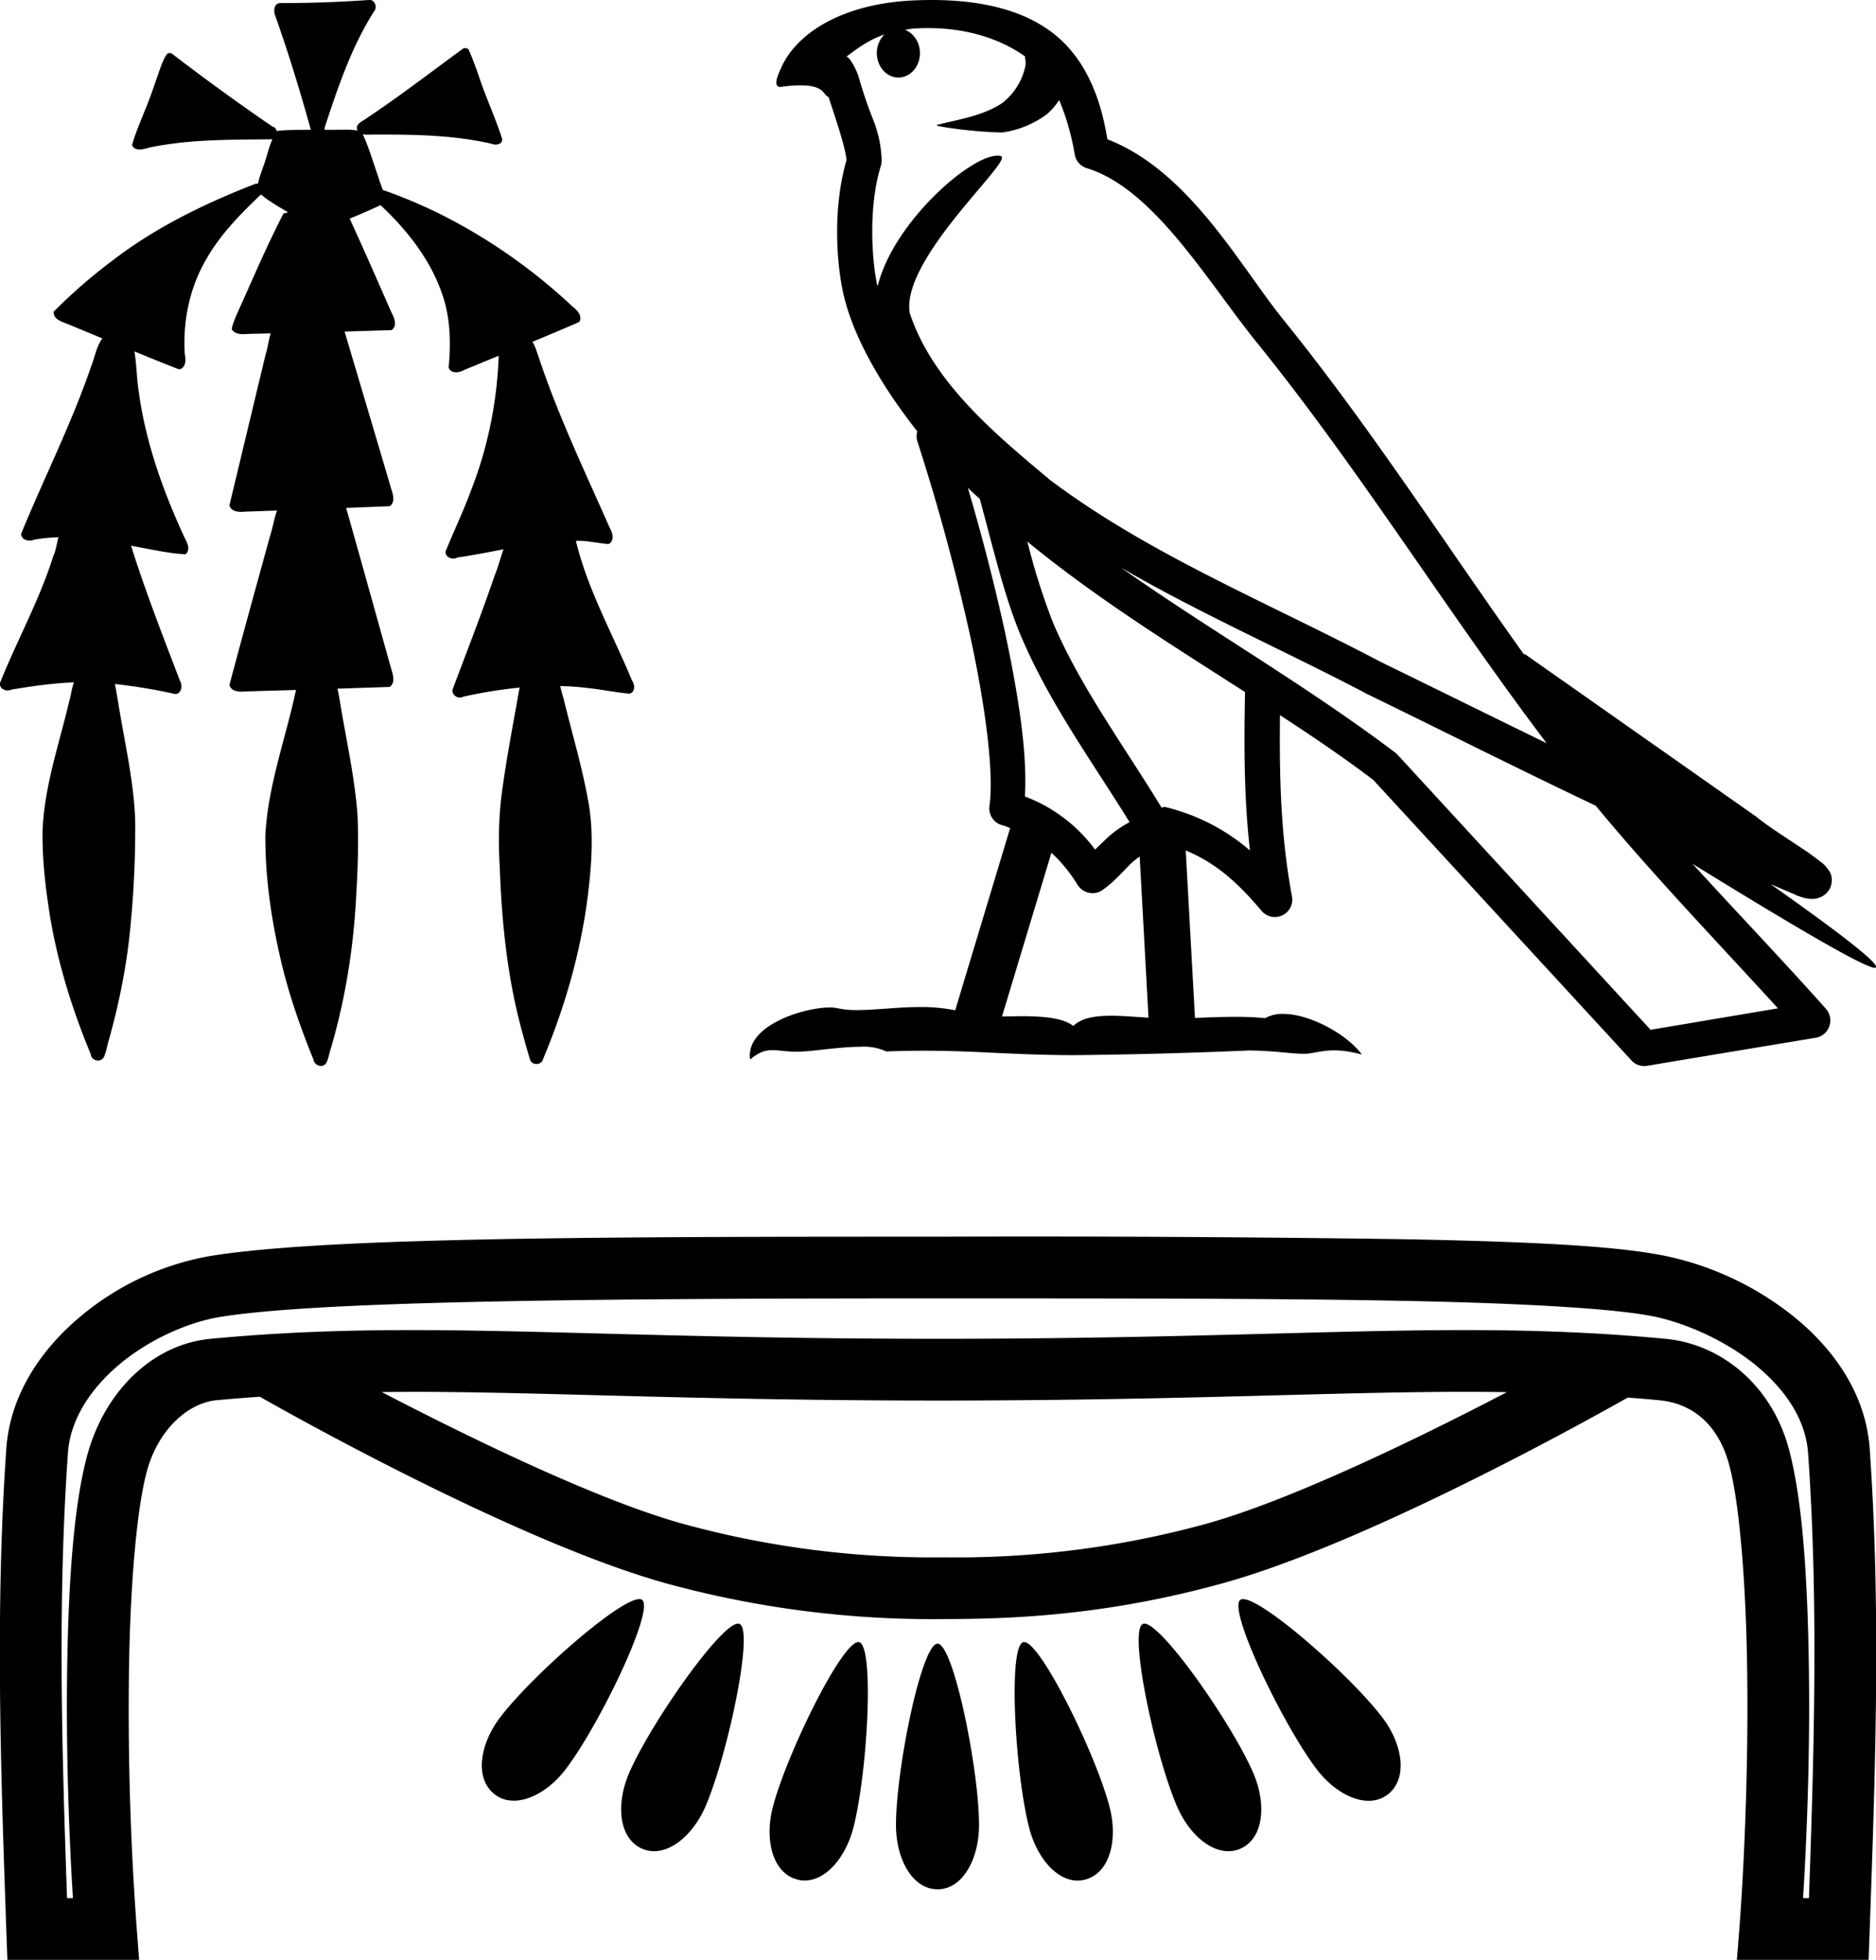 <svg xmlns="http://www.w3.org/2000/svg" width="17.236" height="18"><path d="M3.398 0h-.01a11.245 11.245 0 0 1-.814.028c-.059.003-.063.077-.044.12.122.343.228.692.326 1.044H2.842c-.097.001-.196 0-.293.01l-.005.006c-.005-.022-.02-.042-.043-.047A20.924 20.924 0 0 1 1.576.49c-.007 0-.015-.003-.023-.003h-.005c-.03.019-.041.06-.058.092-.053.143-.098.29-.157.43-.042.107-.089.214-.12.324.013.03.04.04.07.04a.292.292 0 0 0 .081-.016c.374-.08.759-.073 1.139-.078-.038.083-.054.176-.088.261-.016.048-.034.097-.045.147h-.02c-.465.18-.918.4-1.314.704a4.91 4.91 0 0 0-.543.472c-.004.07.075.092.127.112l.32.133c-.054.074-.068.17-.102.255-.18.527-.433 1.025-.644 1.54.001.042.04.062.079.062a.097.097 0 0 0 .04-.008c.074-.014.149-.02.224-.023-.016.058-.022.12-.048.175-.126.402-.333.773-.489 1.163-.007.043.032.069.07.069a.073.073 0 0 0 .033-.007c.19-.032.384-.06.577-.067-.022.054-.026.114-.043.17-.093.395-.23.785-.246 1.194-.004.266.028.532.07.794.073.431.204.851.372 1.255.002.037.035.06.068.06.02 0 .041-.01.053-.03.024-.054.032-.115.05-.172.097-.35.167-.706.198-1.068a9.1 9.1 0 0 0 .04-.938c-.013-.367-.1-.725-.157-1.086-.01-.055-.017-.11-.03-.164a5.101 5.101 0 0 1 .554.092c.058 0 .071-.078.045-.12-.157-.41-.318-.822-.45-1.242l.02.004c.159.028.319.066.48.075.051-.042.015-.11-.01-.157-.195-.422-.354-.865-.418-1.327-.02-.126-.02-.254-.041-.38.137.057.274.113.412.166.06-.014.063-.088.051-.137-.02-.3.042-.608.194-.87.129-.23.316-.42.506-.6.076.065.164.113.249.164-.015.004-.029.007-.043.012-.157.303-.289.617-.43.928-.017.043-.038.087-.045.133.024.038.063.046.104.046.026 0 .052-.003.075-.003a.27.27 0 0 1 .004 0l.175-.004c-.02.06-.025.127-.045.187l-.334 1.392c.013.05.063.06.11.06a.47.47 0 0 0 .039-.002l.288-.01c-.027.076-.039.158-.064.234-.125.455-.252.911-.373 1.368.013.05.064.061.111.061.015 0 .03 0 .043-.002l.459-.013a.629.629 0 0 0-.018.075c-.096.418-.243.829-.265 1.26-.002.393.056.783.146 1.163.073.307.178.607.297.899.005.033.037.056.068.056a.055.055 0 0 0 .047-.025c.025-.046.03-.1.048-.15.13-.448.204-.912.228-1.379.015-.248.024-.498.013-.746-.026-.358-.107-.707-.164-1.06-.006-.034-.012-.07-.021-.105l.481-.016c.057-.044.026-.121.01-.178-.137-.489-.272-.978-.411-1.466l.402-.016c.056-.044.024-.12.007-.177-.14-.476-.282-.952-.423-1.427l.431-.013c.055-.036.028-.109.003-.155-.128-.29-.254-.58-.387-.869.096-.04.19-.08.283-.124.257.24.48.528.583.867.06.202.063.416.043.624.01.032.039.044.069.044a.144.144 0 0 0 .073-.021l.321-.132-.003.002c-.015.42-.099.838-.252 1.23-.07.192-.159.377-.236.566-.005.042.034.066.071.066a.074.074 0 0 0 .037-.01c.142-.02.283-.048.424-.075-.028.078-.048.16-.08.237-.12.352-.256.7-.387 1.048-.01.041.027.077.066.077.01 0 .02-.002.03-.008a4.3 4.3 0 0 1 .52-.084.414.414 0 0 0-.01.048c-.057.324-.12.647-.161.973a3.6 3.6 0 0 0-.013.614c.018.517.07 1.036.209 1.536.023.085.046.17.073.254a.06.06 0 0 0 .055.032c.028 0 .055-.015.061-.044.2-.476.344-.976.41-1.487.037-.297.06-.6.003-.897-.057-.314-.15-.621-.225-.932-.013-.036-.019-.075-.031-.111.09.002.179.008.268.02.124.013.247.039.37.05.054-.015.05-.084.023-.12-.174-.42-.4-.82-.51-1.26l-.006-.024.062.001c.08.006.158.022.237.029.055-.025.042-.098.016-.14-.231-.524-.48-1.042-.66-1.587-.016-.043-.028-.09-.053-.128L4.89 3.14c.145-.06.289-.12.432-.183.034-.057-.023-.112-.066-.145a5.134 5.134 0 0 0-1.22-.85 4.709 4.709 0 0 0-.52-.218c-.012-.04-.03-.078-.04-.117-.046-.132-.085-.268-.143-.394a.182.182 0 0 0 .038.004l.044-.001h.11c.333 0 .668.01.994.085.01.005.021.007.033.007.033 0 .068-.017.061-.053-.063-.199-.153-.388-.217-.586-.029-.08-.058-.164-.094-.24a.082.082 0 0 0-.043-.006c-.305.223-.605.455-.921.663-.034.018-.076.051-.053.093a.615.615 0 0 0-.114-.008l-.116.001a.901.901 0 0 1-.05 0H2.98a.056.056 0 0 0 .003-.021C3.105.802 3.229.429 3.44.1c.025-.034.007-.092-.034-.1h-.008zm5.129.258c.377 0 .679.109.89.26.003.03.01.059.004.087a.58.58 0 0 1-.215.343c-.172.113-.38.145-.575.194-.05.005-.01.017.017.021a4.013 4.013 0 0 0 .556.054.885.885 0 0 0 .417-.17.605.605 0 0 0 .11-.128c.081.188.125.388.143.499a.16.16 0 0 0 .11.126c.619.19 1.108 1.04 1.566 1.605.94 1.162 1.74 2.462 2.66 3.677-.509-.248-1.017-.499-1.527-.748-1.045-.55-2.133-.988-3.049-1.68l-.004-.005c-.528-.439-1.068-.903-1.272-1.519-.081-.5.955-1.401.839-1.44a.113.113 0 0 0-.035-.004c-.25 0-.954.613-1.098 1.197-.002-.008-.007-.017-.008-.024-.04-.194-.084-.684.036-1.077A.158.158 0 0 0 8.1 1.47a1.07 1.07 0 0 0-.068-.345C7.997 1.033 7.956.938 7.89.71 7.873.65 7.813.53 7.777.52c.1-.075.203-.153.35-.204a.236.236 0 0 0-.071.17c0 .126.089.226.198.226.11 0 .198-.1.198-.225V.486c0-.1-.06-.183-.138-.212.028-.004.052-.01.083-.012a1.94 1.94 0 0 1 .13-.004zm.365 4.222c.035.036.073.068.11.102.116.424.224.893.376 1.254.263.623.661 1.165 1 1.715a.987.987 0 0 0-.208.147l-.109.105a1.42 1.42 0 0 0-.645-.488c.025-.393-.059-.93-.184-1.516a18.985 18.985 0 0 0-.34-1.319zm.547.494c.625.514 1.32.946 2 1.382-.01.495-.01.967.045 1.455a1.855 1.855 0 0 0-.782-.4c-.01 0-.02.006-.03.006-.353-.578-.753-1.12-1-1.705a6.137 6.137 0 0 1-.233-.738zm.221 2.858c.09.083.17.18.24.294a.163.163 0 0 0 .14.077c.032 0 .064-.01.091-.03.118-.084.19-.175.26-.242a.725.725 0 0 1 .08-.064l.081 1.48c-.116-.007-.236-.018-.346-.018-.144 0-.27.02-.345.094-.091-.073-.27-.09-.484-.09l-.171.003.454-1.504zm.63-2.624c.737.428 1.514.769 2.25 1.155l.002.002c.705.343 1.407.697 2.119 1.035.535.647 1.116 1.249 1.674 1.861l-1.17.197-2.32-2.521a.157.157 0 0 0-.02-.02c-.816-.618-1.715-1.132-2.535-1.71zM8.563 0c-.073 0-.148.002-.223.007-.59.038-1.02.286-1.166.622-.022.05-.079.17-.003.17a1.279 1.279 0 0 1 .186-.015c.226 0 .206.094.255.106.05.154.157.46.165.581-.133.468-.084.96-.035 1.196.081.398.343.861.686 1.295a.155.155 0 0 0 0 .09 19.2 19.2 0 0 1 .491 1.814c.137.635.214 1.239.172 1.536a.16.16 0 0 0 .12.178c.025.006.046.017.07.025l-.505 1.674a1.549 1.549 0 0 0-.323-.03c-.207 0-.41.028-.578.028a.82.82 0 0 1-.185-.018.297.297 0 0 0-.068-.006c-.237 0-.777.166-.73.478.083-.07.14-.086.205-.086.06 0 .125.014.22.014h.015c.138-.002.379-.045.573-.045a.49.49 0 0 1 .238.043 8.78 8.78 0 0 1 .353-.007c.462 0 .787.038 1.36.041a48.717 48.717 0 0 0 1.617-.043c.245.002.38.03.502.03h.021c.073-.003.145-.031.262-.031.066 0 .148.009.254.038-.136-.186-.477-.373-.723-.373a.322.322 0 0 0-.165.039 2.764 2.764 0 0 0-.276-.012c-.12 0-.243.005-.369.01l-.085-1.538c.265.11.466.28.697.555a.16.16 0 0 0 .279-.134c-.105-.565-.116-1.098-.11-1.664.294.192.583.387.857.595L14.99 9.74a.158.158 0 0 0 .143.049c.516-.087 1.033-.172 1.55-.258a.16.16 0 0 0 .124-.105.162.162 0 0 0-.032-.162c-.403-.452-.82-.887-1.224-1.33.69.425 1.564.955 1.675.955.012 0 .015-.007.007-.021-.051-.09-.49-.412-.966-.748.076.032.15.065.226.096.003.002.006.005.01.006.055.02.086.032.146.034a.155.155 0 0 0 .06-.01.172.172 0 0 0 .101-.082.174.174 0 0 0 .013-.13c-.01-.027-.021-.041-.03-.053-.033-.045-.055-.058-.088-.083a2.476 2.476 0 0 0-.111-.081l-.269-.179a2.715 2.715 0 0 1-.193-.14L14.014 6.01c-.004-.004-.01 0-.015-.003-.726-1.017-1.408-2.081-2.2-3.061-.406-.5-.87-1.375-1.625-1.667-.036-.215-.118-.613-.41-.897-.248-.24-.607-.351-1.01-.376A3.116 3.116 0 0 0 8.564 0zm-4.79 12.783h.003c1.225 0 2.617.08 4.847.08 2.231 0 3.62-.08 4.844-.08.128 0 .253.001.378.003-.81.422-1.999 1.001-2.781 1.214a8.648 8.648 0 0 1-2.386.303A8.648 8.648 0 0 1 6.292 14c-.784-.213-1.974-.794-2.785-1.215l.266-.002zm2.101 1.904a.08.08 0 0 0-.004 0c-.194.01-.986.707-1.275 1.086-.187.246-.237.56-.052.705.052.042.113.06.178.06.16 0 .344-.114.477-.29.308-.403.818-1.462.702-1.554a.041.041 0 0 0-.026-.007zm5.547 0h-.003a.04.04 0 0 0-.023.007c-.116.092.394 1.15.702 1.555.133.175.317.29.477.29a.282.282 0 0 0 .179-.06c.185-.147.134-.46-.053-.706-.29-.381-1.093-1.086-1.279-1.086zm-4.64.225h-.004c-.168.016-.8.92-.995 1.368-.124.284-.1.601.115.698a.273.273 0 0 0 .113.024c.18 0 .367-.173.47-.407.203-.467.449-1.62.315-1.68a.033.033 0 0 0-.014-.003zm3.733 0a.032.032 0 0 0-.014.003c-.134.06.112 1.213.316 1.68.102.234.289.407.47.407a.273.273 0 0 0 .113-.024c.214-.097.238-.414.114-.698-.197-.453-.838-1.368-.999-1.368zm-2.629.169h-.001c-.156.011-.655 1.028-.782 1.51-.08.3-.006.61.22.67.024.008.048.01.072.01.196 0 .374-.212.445-.479.13-.494.197-1.671.055-1.71a.033.033 0 0 0-.009-.001zm1.524 0h-.003l-.005.001c-.141.039-.074 1.216.056 1.71.07.267.248.48.444.48a.274.274 0 0 0 .072-.01c.227-.062.3-.371.22-.671-.127-.485-.632-1.51-.784-1.51zm-.798.015c-.148.017-.379 1.159-.379 1.666 0 .31.149.59.383.59.23 0 .38-.28.38-.59 0-.511-.235-1.666-.381-1.666H8.61zm-.244-3.171h.251c1.66 0 3.116 0 4.254.022 1.139.022 1.978.072 2.328.145.303.064.665.227.939.453.273.226.452.5.473.8.095 1.354.056 2.717.008 4.088h-.054c.041-.661.064-1.42.053-2.13-.012-.82-.059-1.552-.19-2.018-.159-.561-.61-.94-1.128-.989-.635-.06-1.221-.08-1.845-.08-1.24 0-2.626.08-4.833.08-2.208 0-3.597-.08-4.84-.08-.625 0-1.212.02-1.848.08-.546.052-.971.494-1.128 1.05-.13.464-.178 1.182-.19 1.987-.01.697.012 1.442.053 2.1H.616c-.048-1.371-.087-2.734.008-4.088.02-.3.201-.585.473-.814.272-.228.63-.388.927-.436.862-.14 3.17-.168 6.219-.17h.124zm-.1-.567h-.172c-2.972.001-5.18.019-6.161.177a2.539 2.539 0 0 0-1.202.562c-.355.299-.639.712-.674 1.208-.103 1.484-.051 2.958 0 4.422l.01.273h1.21l-.023-.305a27.303 27.303 0 0 1-.07-2.353c.011-.785.072-1.502.168-1.842.105-.373.375-.614.635-.64.135-.012.267-.023.399-.032.33.188 2.415 1.354 3.755 1.72a9.269 9.269 0 0 0 2.536.322c.66 0 1.5-.04 2.535-.323 1.323-.36 3.37-1.501 3.742-1.711.097.007.194.015.293.025.289.027.532.21.635.578.096.338.157 1.072.169 1.872.012.8-.018 1.682-.07 2.384l-.024.305h1.21l.01-.273c.052-1.464.104-2.938 0-4.422-.035-.497-.323-.904-.678-1.197a2.804 2.804 0 0 0-1.184-.57c-.464-.098-1.285-.135-2.433-.157a241.04 241.04 0 0 0-4.265-.023h-.35z"/></svg>
